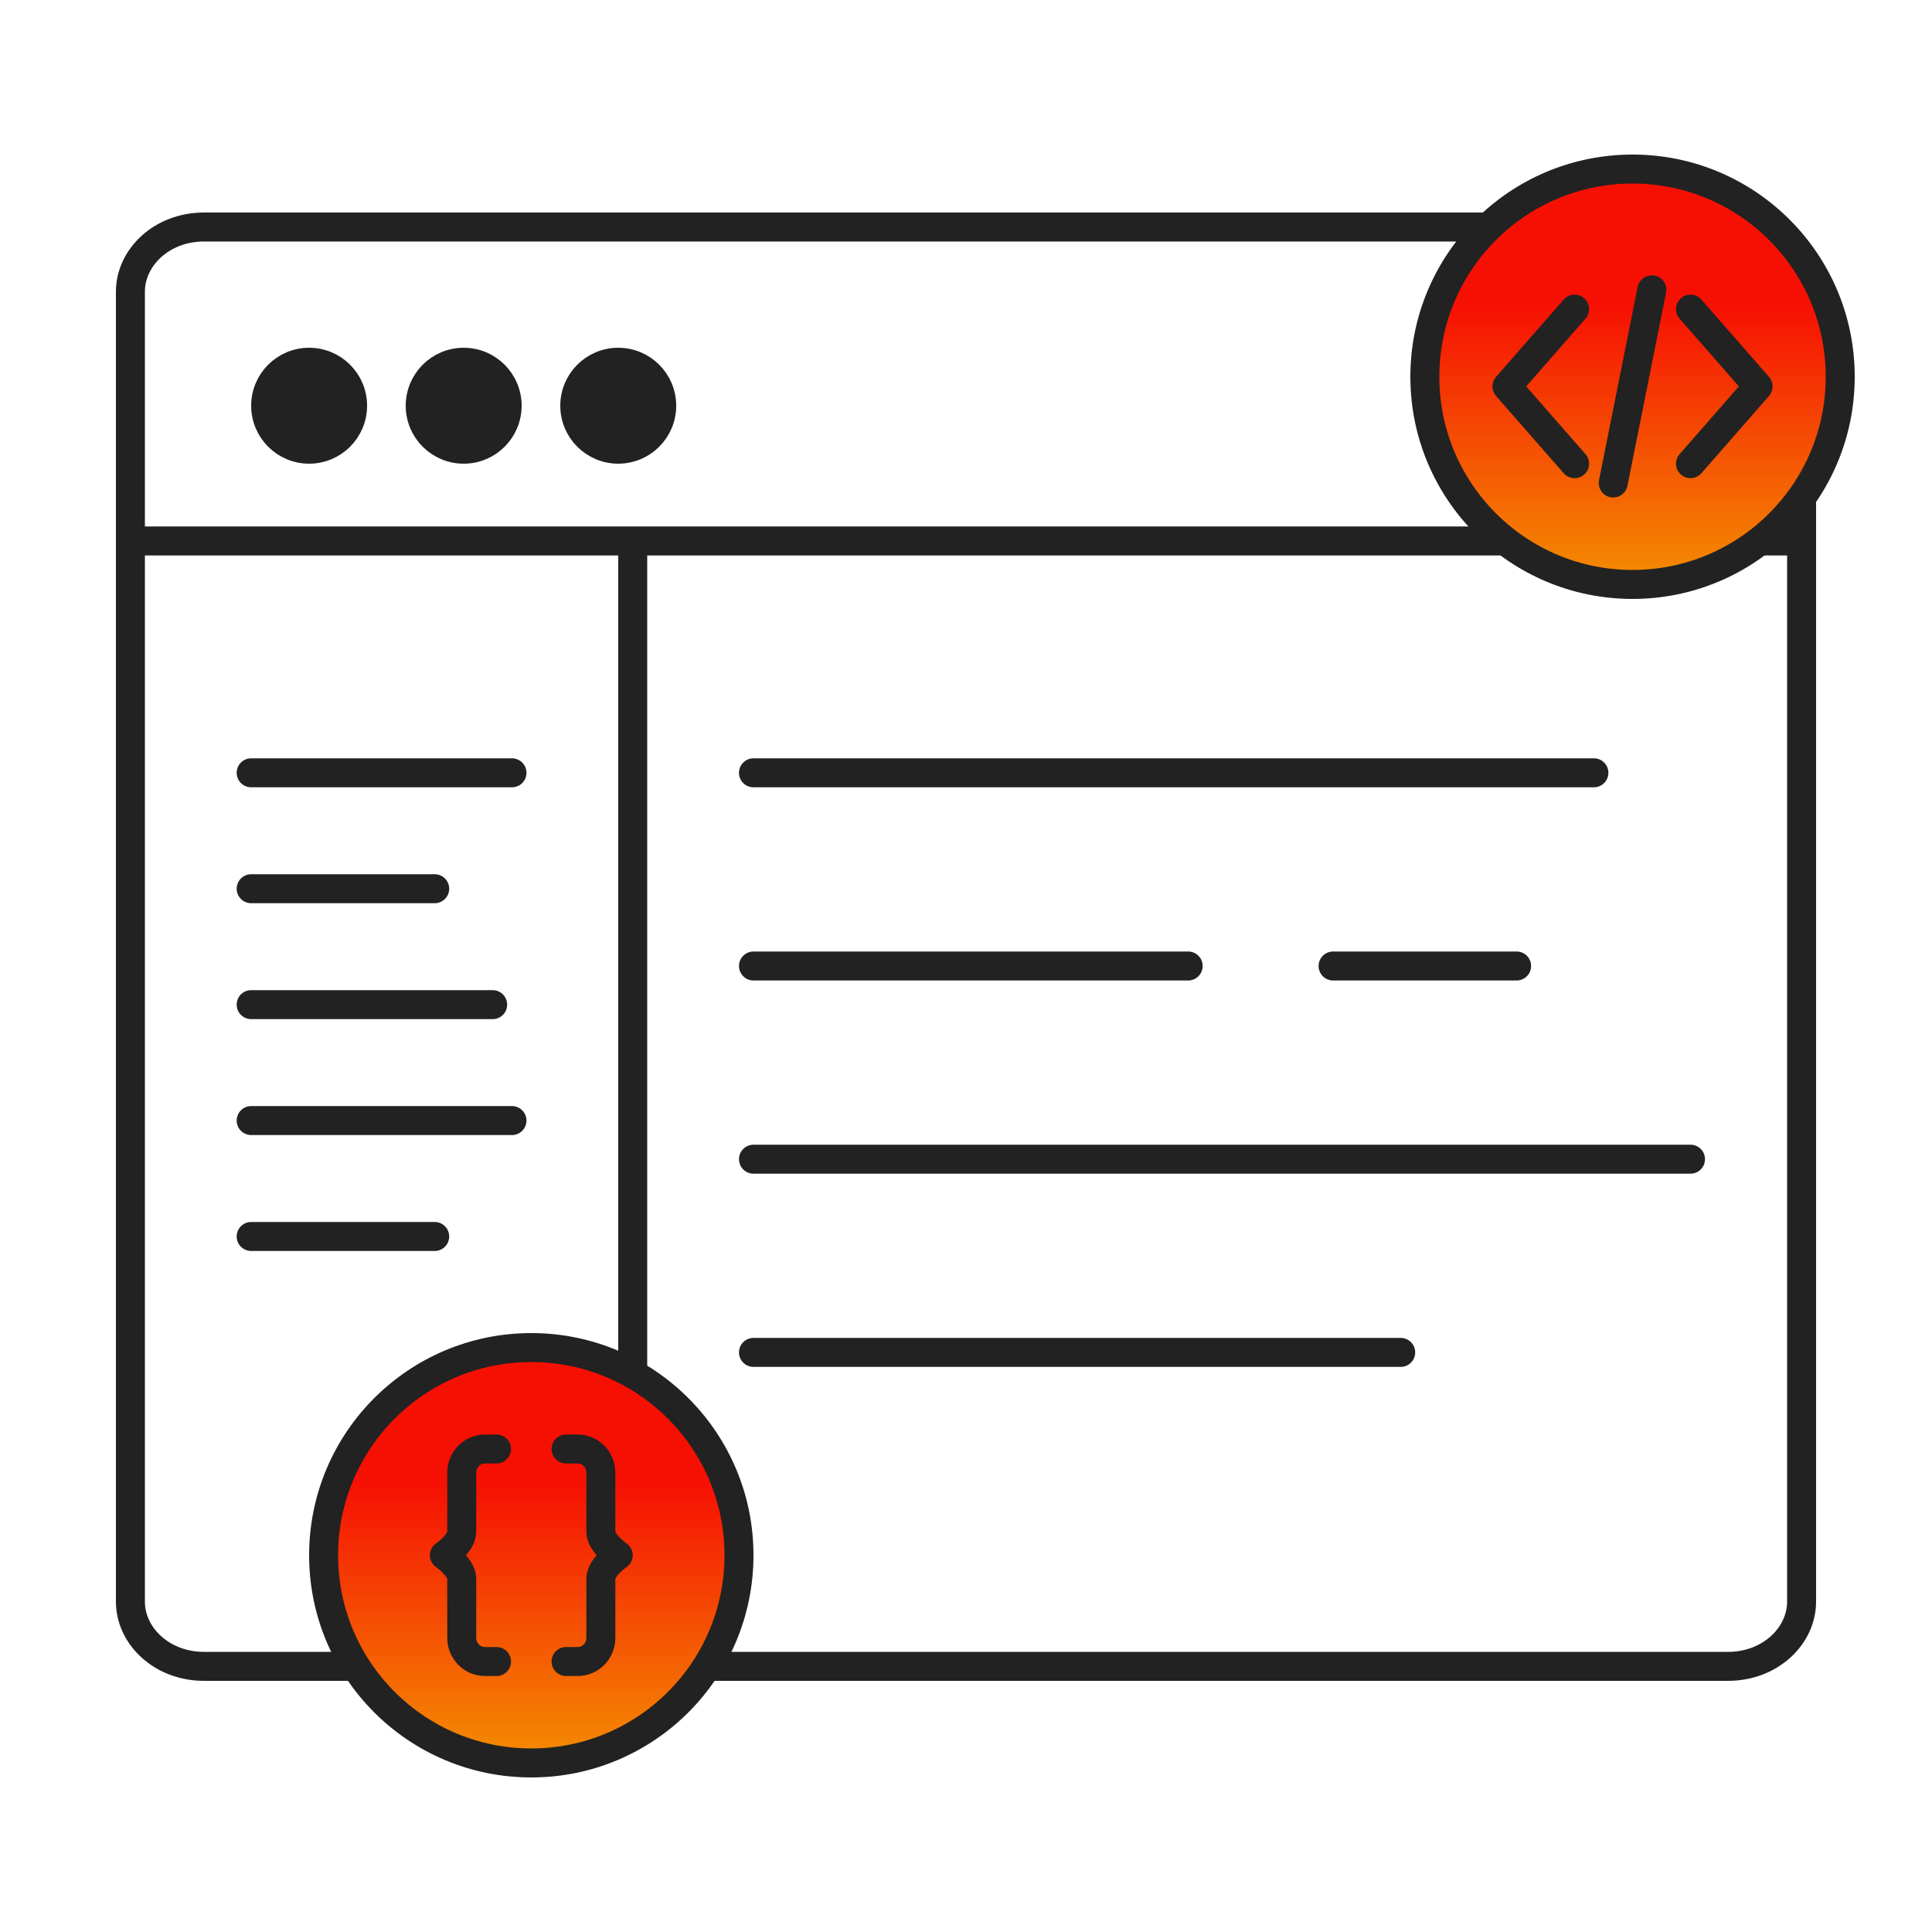 <svg width="100" height="100" viewBox="0 0 100 100" fill="none" xmlns="http://www.w3.org/2000/svg">
<path d="M89.446 11.75C91.623 11.75 93.25 13.322 93.25 15.098V82.902C93.25 84.678 91.623 86.25 89.446 86.25H10.554C8.377 86.25 6.75 84.678 6.75 82.902V15.098C6.75 13.322 8.377 11.75 10.554 11.75H89.446Z" stroke="#222222" stroke-width="1.5"/>
<path d="M6 28L94 28" stroke="#222222" stroke-width="1.5"/>
<circle cx="16" cy="21" r="2.5" fill="#222222" stroke="#222222"/>
<circle cx="24" cy="21" r="2.5" fill="#222222" stroke="#222222"/>
<circle cx="32" cy="21" r="2.5" fill="#222222" stroke="#222222"/>
<path d="M39 40H82.5" stroke="#222222" stroke-width="1.5" stroke-linecap="round"/>
<path d="M32.75 86.75L32.75 28.25" stroke="#222222" stroke-width="1.5" stroke-linecap="round"/>
<path d="M39 50H61.5" stroke="#222222" stroke-width="1.5" stroke-linecap="round"/>
<path d="M13 40H26.5" stroke="#222222" stroke-width="1.5" stroke-linecap="round"/>
<path d="M13 58H26.5" stroke="#222222" stroke-width="1.5" stroke-linecap="round"/>
<path d="M13 46H22.5" stroke="#222222" stroke-width="1.5" stroke-linecap="round"/>
<path d="M13 64H22.5" stroke="#222222" stroke-width="1.5" stroke-linecap="round"/>
<path d="M13 52H25.5" stroke="#222222" stroke-width="1.5" stroke-linecap="round"/>
<path d="M39 70H72.5" stroke="#222222" stroke-width="1.5" stroke-linecap="round"/>
<path d="M69 50H78.5" stroke="#222222" stroke-width="1.5" stroke-linecap="round"/>
<path d="M39 60H87.5" stroke="#222222" stroke-width="1.5" stroke-linecap="round"/>
<circle cx="84.5" cy="19.5" r="10.75" fill="url(#paint0_linear_333_2190)" stroke="#222222" stroke-width="1.5"/>
<circle cx="27.5" cy="80.5" r="10.75" fill="url(#paint1_linear_333_2190)" stroke="#222222" stroke-width="1.5"/>
<path d="M25.7 86H25.1C24.437 86 23.9 85.454 23.9 84.778V81.722C23.9 81.111 23 80.5 23 80.5C23 80.5 23.9 79.889 23.9 79.278V76.222C23.9 75.898 24.026 75.587 24.252 75.358C24.477 75.129 24.782 75 25.1 75H25.7M29.3 86H29.9C30.563 86 31.1 85.454 31.1 84.778V81.722C31.1 81.111 32 80.5 32 80.5C32 80.5 31.1 79.889 31.1 79.278V76.222C31.1 75.898 30.974 75.587 30.748 75.358C30.523 75.129 30.218 75 29.9 75H29.3" stroke="#222222" stroke-width="1.5" stroke-linecap="round" stroke-linejoin="round"/>
<path d="M81.5 16L78 20L81.5 24M87.5 16L91 20L87.5 24M85.5 15L83.5 25" stroke="#222222" stroke-width="1.5" stroke-linecap="round" stroke-linejoin="round"/>
<defs>
<linearGradient id="paint0_linear_333_2190" x1="84.5" y1="8" x2="84.5" y2="31" gradientUnits="userSpaceOnUse">
<stop offset="0.339" stop-color="#F61003"/>
<stop offset="1" stop-color="#F49402"/>
</linearGradient>
<linearGradient id="paint1_linear_333_2190" x1="27.5" y1="69" x2="27.5" y2="92" gradientUnits="userSpaceOnUse">
<stop offset="0.339" stop-color="#F61003"/>
<stop offset="1" stop-color="#F49402"/>
</linearGradient>
</defs>
</svg>
